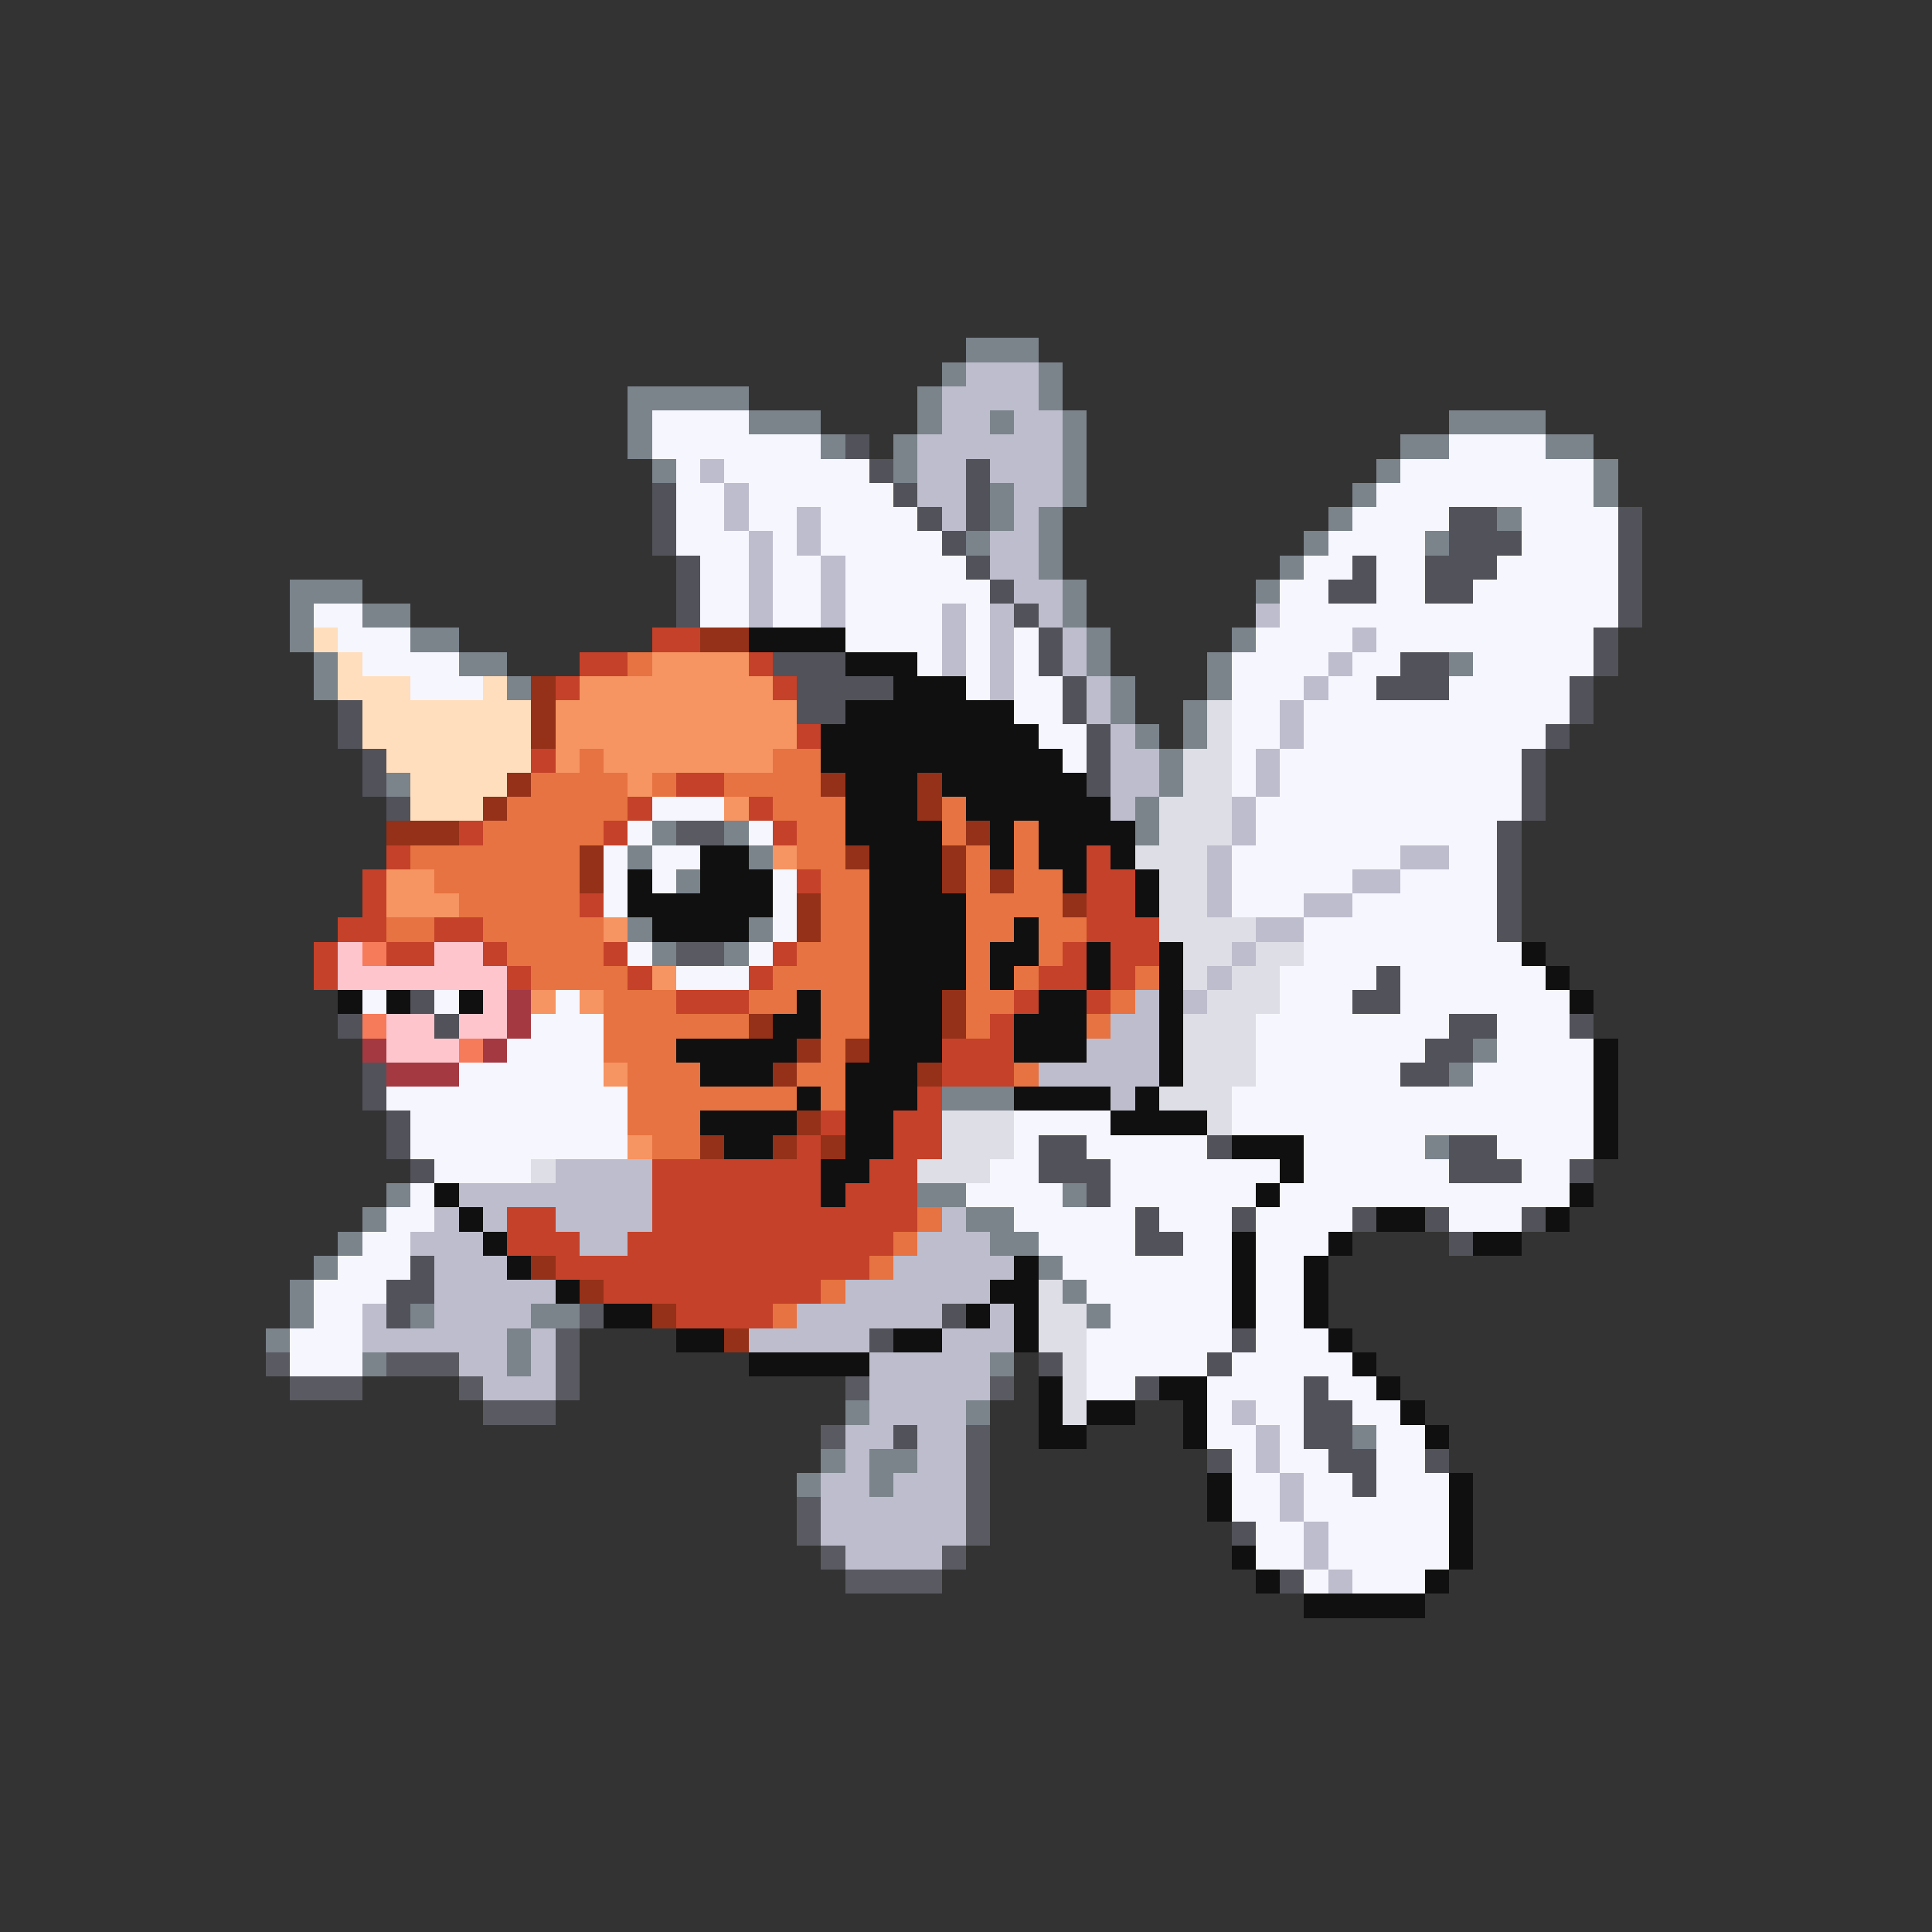 <svg xmlns="http://www.w3.org/2000/svg" viewBox="0 -0.5 80 80" shape-rendering="crispEdges">
<rect x="0" y="-0.5" width="80" height="80" fill="#333333" stroke="none"/>
<path stroke="#7b838b" d="M40 14h3M39 15h1M43 15h1M26 16h5M38 16h1M43 16h1M26 17h1M31 17h3M38 17h1M41 17h1M44 17h1M60 17h4M26 18h1M34 18h1M37 18h1M44 18h1M58 18h2M64 18h2M27 19h1M37 19h1M44 19h1M57 19h1M66 19h1M41 20h1M44 20h1M56 20h1M66 20h1M41 21h1M43 21h1M55 21h1M62 21h1M40 22h1M43 22h1M54 22h1M59 22h1M43 23h1M53 23h1M12 24h3M44 24h1M52 24h1M12 25h1M15 25h2M44 25h1M12 26h1M17 26h2M45 26h1M51 26h1M13 27h1M19 27h2M45 27h1M50 27h1M60 27h1M13 28h1M21 28h1M46 28h1M50 28h1M46 29h1M49 29h1M47 30h1M49 30h1M48 31h1M16 32h1M48 32h1M47 33h1M27 34h1M30 34h1M47 34h1M26 35h1M31 35h1M28 36h1M26 38h1M31 38h1M27 39h1M30 39h1M61 43h1M60 44h1M39 45h3M59 47h1M16 49h1M38 49h2M44 49h1M15 50h1M40 50h2M14 51h1M41 51h2M13 52h1M43 52h1M12 53h1M44 53h1M12 54h1M17 54h1M22 54h2M45 54h1M11 55h1M21 55h1M15 56h1M21 56h1M41 56h1M35 58h1M40 58h1M56 59h1M34 60h1M36 60h2M33 61h1M36 61h1" />
<path stroke="#bdbdcd" d="M40 15h3M39 16h4M39 17h2M42 17h2M38 18h6M29 19h1M38 19h2M41 19h3M30 20h1M38 20h2M42 20h2M30 21h1M33 21h1M39 21h1M42 21h1M31 22h1M33 22h1M41 22h2M31 23h1M34 23h1M41 23h2M31 24h1M34 24h1M42 24h2M31 25h1M34 25h1M39 25h1M41 25h1M43 25h1M52 25h1M39 26h1M41 26h1M44 26h1M56 26h1M39 27h1M41 27h1M44 27h1M55 27h1M41 28h1M45 28h1M54 28h1M45 29h1M53 29h1M46 30h1M53 30h1M46 31h2M52 31h1M46 32h2M52 32h1M46 33h1M51 33h1M51 34h1M50 35h1M58 35h2M50 36h1M56 36h2M50 37h1M54 37h2M52 38h2M51 39h1M50 40h1M47 41h1M49 41h1M46 42h2M45 43h3M43 44h5M46 45h1M23 48h4M19 49h8M18 50h1M20 50h1M23 50h4M39 50h1M17 51h3M24 51h2M38 51h3M18 52h3M37 52h5M18 53h5M35 53h6M15 54h1M18 54h4M33 54h6M41 54h1M15 55h6M22 55h1M31 55h5M39 55h3M19 56h2M22 56h1M36 56h5M20 57h3M36 57h5M36 58h4M51 58h1M35 59h2M38 59h2M52 59h1M35 60h1M38 60h2M52 60h1M34 61h2M37 61h3M53 61h1M34 62h6M53 62h1M34 63h6M54 63h1M35 64h4M54 64h1M55 65h1" />
<path stroke="#f6f6ff" d="M27 17h4M27 18h7M60 18h4M28 19h1M30 19h6M58 19h8M28 20h2M31 20h6M57 20h9M28 21h2M31 21h2M34 21h4M56 21h4M63 21h4M28 22h3M32 22h1M34 22h5M55 22h4M63 22h4M29 23h2M32 23h2M35 23h5M54 23h2M57 23h2M62 23h5M29 24h2M32 24h2M35 24h6M53 24h2M57 24h2M61 24h6M13 25h2M29 25h2M32 25h2M35 25h4M40 25h1M53 25h14M14 26h3M35 26h4M40 26h1M42 26h1M52 26h4M57 26h9M15 27h4M38 27h1M40 27h1M42 27h1M51 27h4M56 27h2M61 27h5M17 28h3M40 28h1M42 28h2M51 28h3M55 28h2M60 28h5M42 29h2M51 29h2M54 29h11M43 30h2M51 30h2M54 30h10M44 31h1M51 31h1M53 31h10M51 32h1M53 32h10M27 33h3M52 33h11M26 34h1M31 34h1M52 34h10M25 35h1M27 35h2M51 35h7M60 35h2M25 36h1M27 36h1M32 36h1M51 36h5M58 36h4M25 37h1M32 37h1M51 37h3M56 37h6M32 38h1M54 38h8M26 39h1M31 39h1M54 39h9M28 40h3M53 40h4M58 40h6M15 41h1M18 41h1M23 41h1M53 41h3M58 41h7M22 42h3M52 42h8M62 42h3M21 43h4M52 43h7M62 43h4M19 44h6M52 44h6M61 44h5M16 45h10M51 45h15M17 46h9M42 46h4M51 46h15M17 47h9M42 47h1M45 47h5M54 47h5M62 47h4M18 48h4M41 48h2M46 48h7M54 48h6M63 48h2M17 49h1M40 49h4M46 49h6M53 49h12M16 50h2M42 50h5M48 50h3M52 50h4M60 50h3M15 51h2M43 51h4M49 51h2M52 51h3M14 52h3M44 52h7M52 52h2M13 53h3M45 53h6M52 53h2M13 54h2M46 54h5M52 54h2M12 55h3M45 55h6M52 55h3M12 56h3M45 56h5M51 56h5M45 57h2M50 57h4M55 57h2M50 58h1M52 58h2M56 58h2M50 59h2M53 59h1M57 59h2M51 60h1M53 60h2M57 60h2M51 61h2M54 61h2M57 61h3M51 62h2M54 62h6M52 63h2M55 63h5M52 64h2M55 64h5M54 65h1M56 65h3" />
<path stroke="#52525a" d="M35 18h1M36 19h1M40 19h1M27 20h1M37 20h1M40 20h1M27 21h1M38 21h1M40 21h1M60 21h2M67 21h1M27 22h1M39 22h1M60 22h3M67 22h1M28 23h1M40 23h1M56 23h1M59 23h3M67 23h1M28 24h1M41 24h1M55 24h2M59 24h2M67 24h1M28 25h1M42 25h1M67 25h1M43 26h1M66 26h1M32 27h3M43 27h1M58 27h2M66 27h1M33 28h4M44 28h1M57 28h3M65 28h1M14 29h1M33 29h2M44 29h1M65 29h1M14 30h1M45 30h1M64 30h1M15 31h1M45 31h1M63 31h1M15 32h1M45 32h1M63 32h1M16 33h1M63 33h1M62 34h1M62 35h1M62 36h1M62 37h1M62 38h1M57 40h1M17 41h1M56 41h2M14 42h1M18 42h1M60 42h2M65 42h1M59 43h2M15 44h1M58 44h2M15 45h1M16 46h1M16 47h1M43 47h2M50 47h1M60 47h2M17 48h1M43 48h3M60 48h3M65 48h1M45 49h1M47 50h1M51 50h1M56 50h1M59 50h1M63 50h1M47 51h2M60 51h1M17 52h1M16 53h2M16 54h1M39 54h1M36 55h1M51 55h1M43 56h1M50 56h1M47 57h1M54 57h1M54 58h2M37 59h1M54 59h2M50 60h1M55 60h2M59 60h1M56 61h1M51 63h1M53 65h1" />
<path stroke="#ffdebd" d="M13 26h1M14 27h1M14 28h3M20 28h1M15 29h7M15 30h7M16 31h6M17 32h4M17 33h3" />
<path stroke="#c54129" d="M27 26h2M24 27h2M31 27h1M23 28h1M32 28h1M33 30h1M22 31h1M28 32h2M26 33h1M31 33h1M19 34h1M25 34h1M32 34h1M16 35h1M45 35h1M15 36h1M33 36h1M45 36h2M15 37h1M24 37h1M45 37h2M14 38h2M18 38h2M45 38h3M13 39h1M16 39h2M20 39h1M25 39h1M32 39h1M44 39h1M46 39h2M13 40h1M21 40h1M26 40h1M31 40h1M43 40h2M46 40h1M28 41h3M42 41h1M45 41h1M41 42h1M39 43h3M39 44h3M38 45h1M34 46h1M37 46h2M33 47h1M37 47h2M27 48h7M36 48h2M27 49h7M35 49h3M21 50h2M27 50h11M21 51h3M26 51h11M23 52h13M25 53h9M28 54h4" />
<path stroke="#943118" d="M29 26h2M22 28h1M22 29h1M22 30h1M21 32h1M34 32h1M38 32h1M20 33h1M38 33h1M16 34h3M40 34h1M24 35h1M35 35h1M39 35h1M24 36h1M39 36h1M41 36h1M33 37h1M44 37h1M33 38h1M39 41h1M31 42h1M39 42h1M33 43h1M35 43h1M32 44h1M38 44h1M33 46h1M29 47h1M32 47h1M34 47h1M22 52h1M24 53h1M27 54h1M30 55h1" />
<path stroke="#101010" d="M31 26h4M35 27h3M37 28h3M35 29h7M34 30h9M34 31h10M35 32h3M39 32h6M35 33h3M40 33h6M35 34h4M41 34h1M43 34h4M29 35h2M36 35h3M41 35h1M43 35h2M46 35h1M26 36h1M29 36h3M36 36h3M44 36h1M47 36h1M26 37h6M36 37h4M47 37h1M27 38h4M36 38h4M42 38h1M36 39h4M41 39h2M45 39h1M48 39h1M63 39h1M36 40h4M41 40h1M45 40h1M48 40h1M64 40h1M14 41h1M16 41h1M19 41h1M33 41h1M36 41h3M43 41h2M48 41h1M65 41h1M32 42h2M36 42h3M42 42h3M48 42h1M28 43h5M36 43h3M42 43h3M48 43h1M66 43h1M29 44h3M35 44h3M48 44h1M66 44h1M33 45h1M35 45h3M42 45h4M47 45h1M66 45h1M29 46h4M35 46h2M46 46h4M66 46h1M30 47h2M35 47h2M51 47h3M66 47h1M34 48h2M53 48h1M18 49h1M34 49h1M52 49h1M65 49h1M19 50h1M57 50h2M64 50h1M20 51h1M51 51h1M55 51h1M61 51h2M21 52h1M42 52h1M51 52h1M54 52h1M23 53h1M41 53h2M51 53h1M54 53h1M25 54h2M40 54h1M42 54h1M51 54h1M54 54h1M28 55h2M37 55h2M42 55h1M55 55h1M31 56h5M56 56h1M43 57h1M48 57h2M57 57h1M43 58h1M45 58h2M49 58h1M58 58h1M43 59h2M49 59h1M59 59h1M50 61h1M60 61h1M50 62h1M60 62h1M60 63h1M51 64h1M60 64h1M52 65h1M59 65h1M54 66h5" />
<path stroke="#e67341" d="M26 27h1M24 31h1M32 31h2M22 32h4M27 32h1M30 32h4M21 33h5M32 33h3M39 33h1M20 34h5M33 34h2M39 34h1M42 34h1M17 35h7M33 35h2M40 35h1M42 35h1M18 36h6M34 36h2M40 36h1M42 36h2M19 37h5M34 37h2M40 37h4M16 38h2M20 38h5M34 38h2M40 38h2M43 38h2M21 39h4M33 39h3M40 39h1M43 39h1M22 40h4M32 40h4M40 40h1M42 40h1M47 40h1M25 41h3M31 41h2M34 41h2M40 41h2M46 41h1M25 42h6M34 42h2M40 42h1M45 42h1M25 43h3M34 43h1M26 44h3M33 44h2M42 44h1M26 45h7M34 45h1M26 46h3M27 47h2M38 50h1M37 51h1M36 52h1M34 53h1M32 54h1" />
<path stroke="#f69462" d="M27 27h4M24 28h8M23 29h10M23 30h10M23 31h1M25 31h7M26 32h1M30 33h1M32 35h1M16 36h2M16 37h3M25 38h1M27 40h1M22 41h1M24 41h1M25 44h1M26 47h1" />
<path stroke="#dedee6" d="M50 29h1M50 30h1M49 31h2M49 32h2M48 33h3M48 34h3M47 35h3M48 36h2M48 37h2M48 38h4M49 39h2M52 39h2M49 40h1M51 40h2M50 41h3M49 42h3M49 43h3M49 44h3M48 45h3M39 46h3M50 46h1M39 47h3M22 48h1M38 48h3M43 53h1M43 54h2M43 55h2M44 56h1M44 57h1M44 58h1" />
<path stroke="#5a5a62" d="M28 34h2M28 39h2M24 54h1M23 55h1M11 56h1M16 56h3M23 56h1M12 57h3M19 57h1M23 57h1M35 57h1M41 57h1M20 58h3M34 59h1M40 59h1M40 60h1M40 61h1M33 62h1M40 62h1M33 63h1M40 63h1M34 64h1M39 64h1M35 65h4" />
<path stroke="#ffc5cd" d="M14 39h1M18 39h2M14 40h7M20 41h1M16 42h2M19 42h2M16 43h3" />
<path stroke="#f67b5a" d="M15 39h1M15 42h1M19 43h1" />
<path stroke="#a43941" d="M21 41h1M21 42h1M15 43h1M20 43h1M16 44h3" />
</svg>